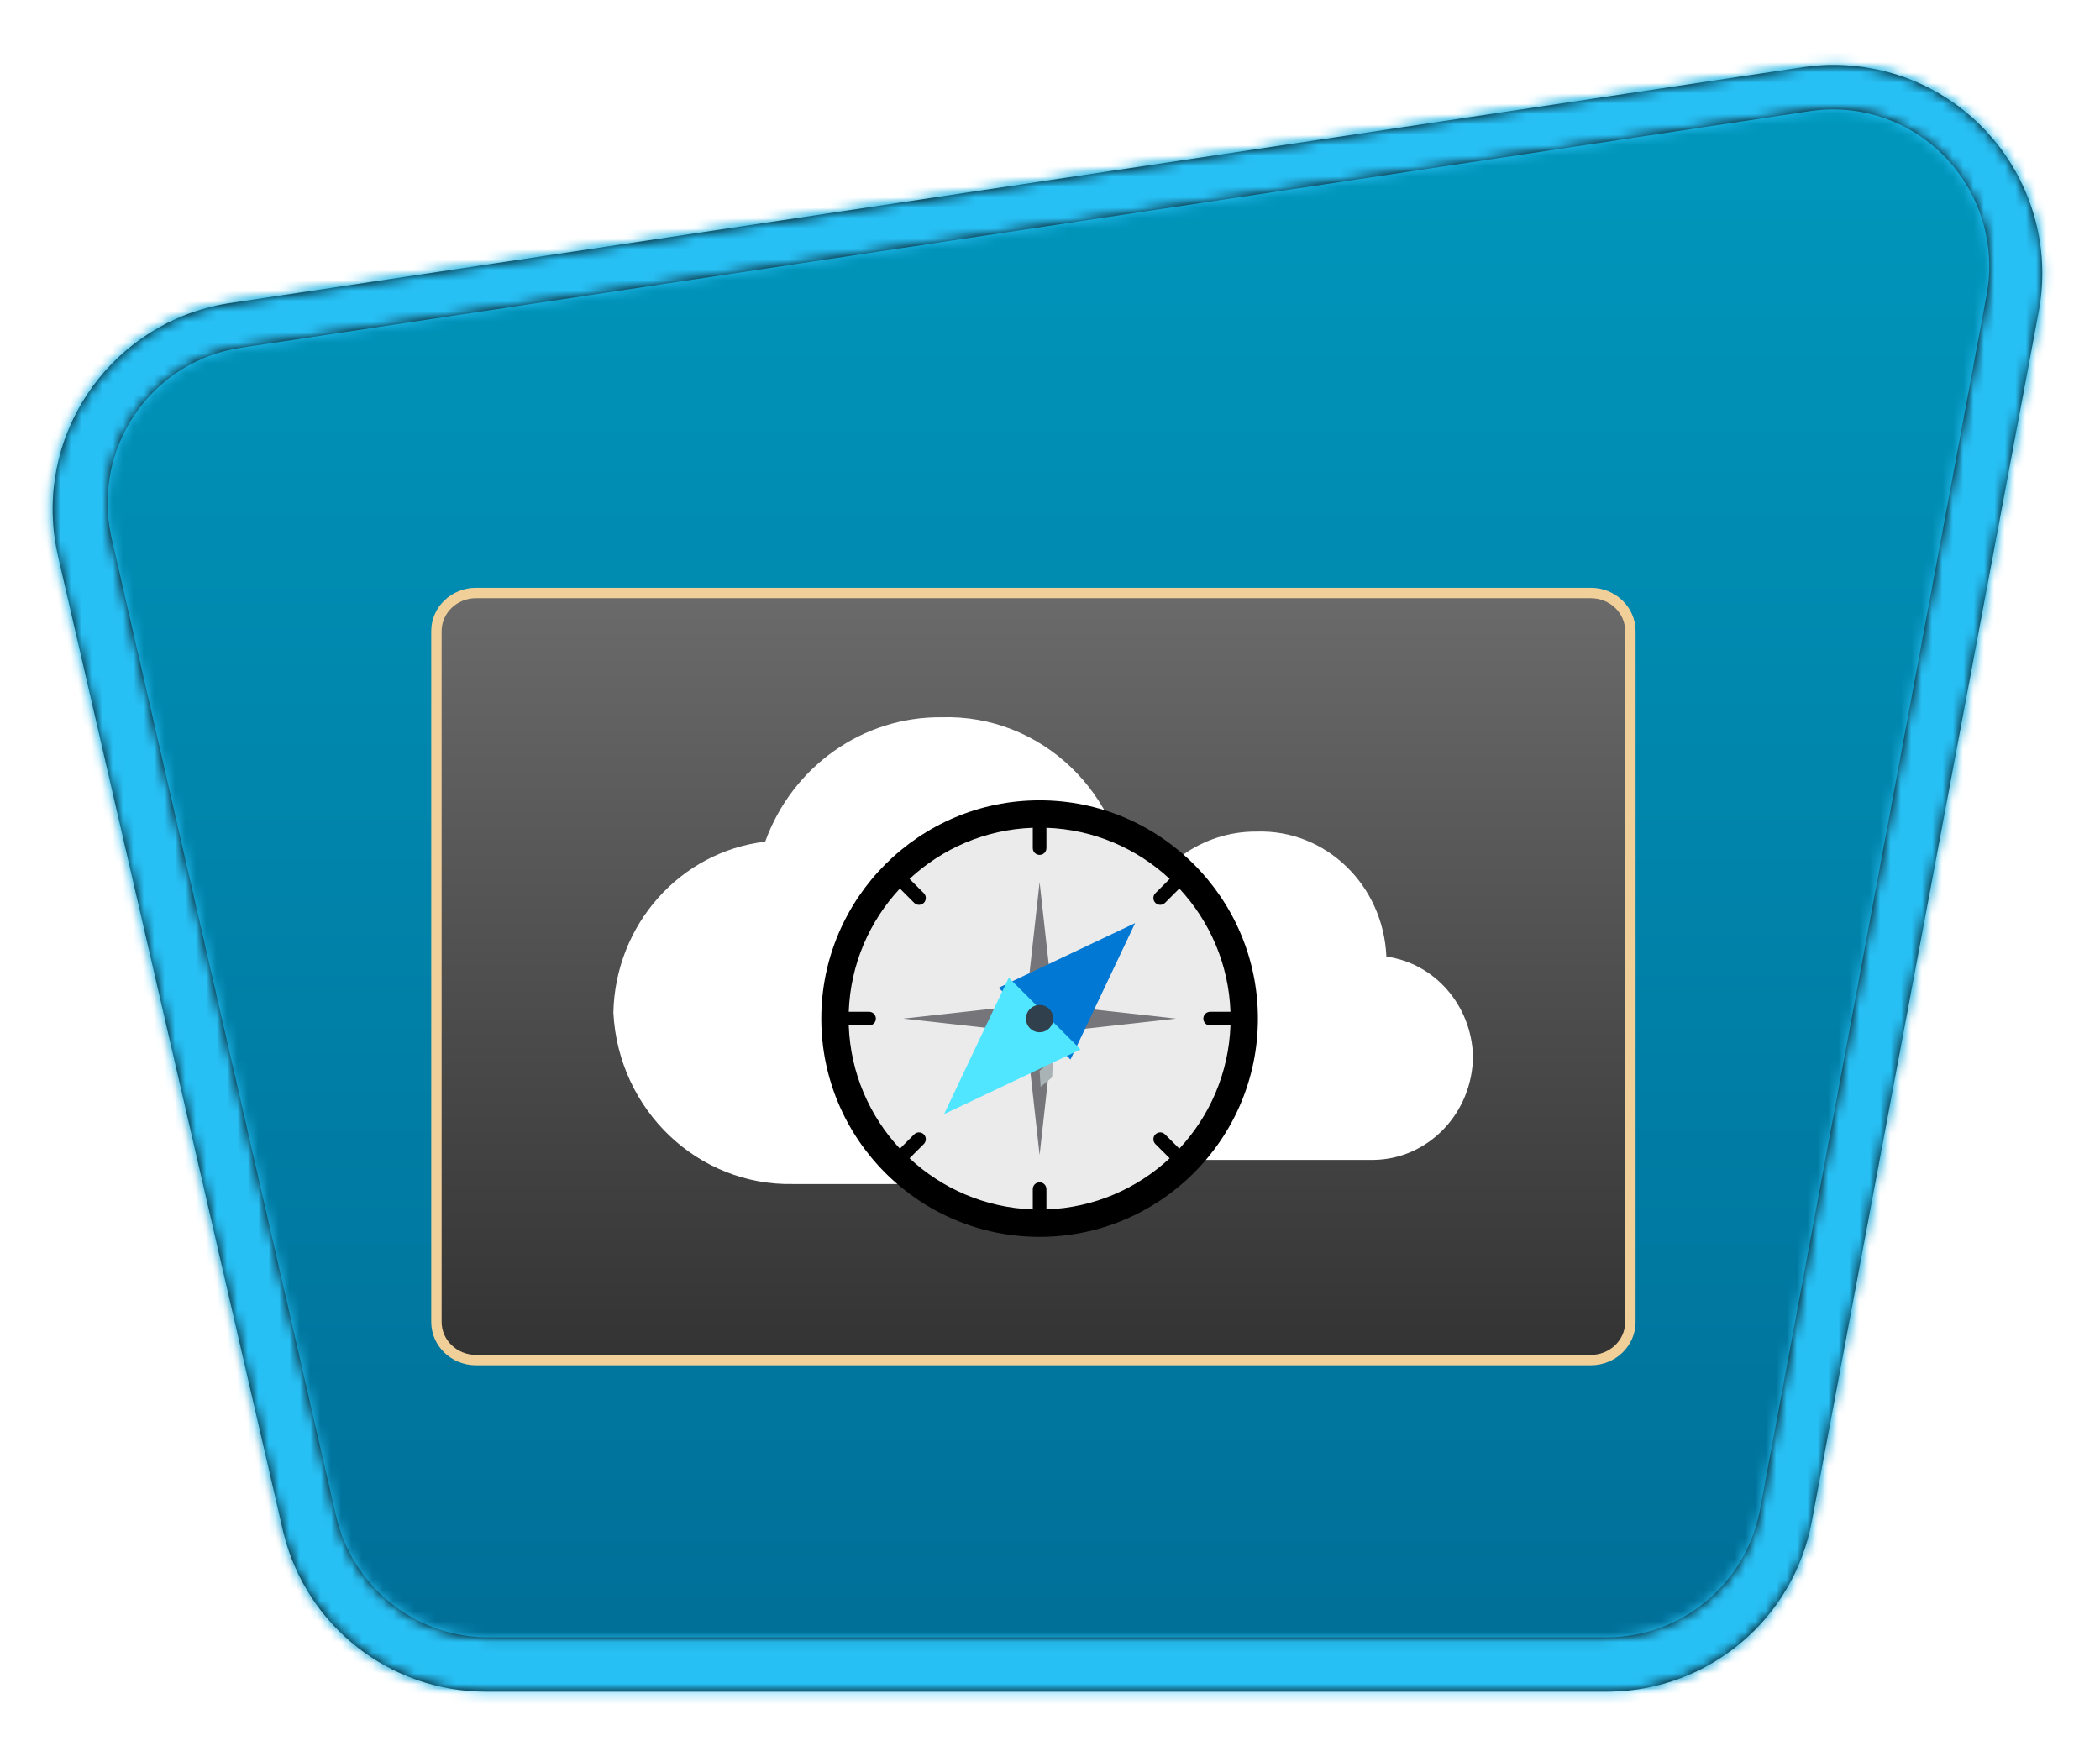 <?xml version="1.0" encoding="UTF-8"?>
<svg width="202px" height="168px" viewBox="0 0 202 168" version="1.1" xmlns="http://www.w3.org/2000/svg" xmlns:xlink="http://www.w3.org/1999/xlink">
    <title>Explore Microsoft Azure cloud concepts/explore-microsoft-azure-cloud-concepts</title>
    <defs>
        <path d="M45.91,160 L153.401,160 C163.026,160 171.285,153.145 173.059,143.686 L194.818,27.635 C196.854,16.779 189.703,6.328 178.847,4.292 C176.651,3.881 174.403,3.84 172.194,4.171 L21.383,26.793 C10.459,28.431 2.933,38.615 4.571,49.538 C4.648,50.052 4.745,50.562 4.862,51.068 L26.422,144.497 C28.517,153.572 36.597,160 45.91,160 Z" id="path-1"></path>
        <linearGradient x1="50%" y1="0.179%" x2="50%" y2="100%" id="linearGradient-3">
            <stop stop-color="#0099BE" offset="0%"></stop>
            <stop stop-color="#006E97" offset="100%"></stop>
        </linearGradient>
        <path d="M169.061,0.991 C171.277,0.659 173.532,0.7 175.734,1.113 C186.508,3.133 193.643,13.417 191.814,24.181 L191.753,24.525 L169.929,140.919 C168.172,150.288 160.072,157.109 150.574,157.278 L150.213,157.281 L42.404,157.281 C33.186,157.281 25.172,151.003 22.944,142.09 L22.858,141.733 L1.234,48.027 C1.117,47.52 1.02,47.008 0.942,46.493 C-0.684,35.652 6.69,25.538 17.459,23.734 L17.804,23.68 L169.061,0.991 Z M174.75,5.309 C173.267,5.029 171.751,4.976 170.254,5.151 L169.755,5.217 L18.791,27.986 C10.59,29.223 4.939,36.91 6.169,45.156 C6.207,45.415 6.253,45.672 6.305,45.928 L6.387,46.311 L27.97,140.348 C29.517,147.087 35.414,151.893 42.263,152.047 L42.6,152.05 L150.201,152.05 C157.316,152.05 163.437,147.034 164.894,140.063 L164.959,139.735 L186.741,22.93 C188.269,14.735 182.901,6.846 174.75,5.309 Z" id="path-4"></path>
        <filter x="-9.9%" y="-14.6%" width="119.8%" height="129.3%" filterUnits="objectBoundingBox" id="filter-6">
            <feOffset dx="0" dy="2" in="SourceAlpha" result="shadowOffsetOuter1"></feOffset>
            <feGaussianBlur stdDeviation="2" in="shadowOffsetOuter1" result="shadowBlurOuter1"></feGaussianBlur>
            <feColorMatrix values="0 0 0 0 0   0 0 0 0 0   0 0 0 0 0  0 0 0 0.1 0" type="matrix" in="shadowBlurOuter1" result="shadowMatrixOuter1"></feColorMatrix>
            <feMerge>
                <feMergeNode in="shadowMatrixOuter1"></feMergeNode>
                <feMergeNode in="SourceGraphic"></feMergeNode>
            </feMerge>
        </filter>
        <polygon id="path-7" points="0 0.09 120.808 0.09 120.808 81.816 0 81.816"></polygon>
        <linearGradient x1="50%" y1="0.67%" x2="50%" y2="100%" id="linearGradient-9">
            <stop stop-color="#6A6A6A" offset="0%"></stop>
            <stop stop-color="#343333" offset="100%"></stop>
        </linearGradient>
        <filter x="-19.4%" y="-26.7%" width="138.7%" height="153.3%" filterUnits="objectBoundingBox" id="filter-10">
            <feOffset dx="0" dy="2" in="SourceAlpha" result="shadowOffsetOuter1"></feOffset>
            <feGaussianBlur stdDeviation="2" in="shadowOffsetOuter1" result="shadowBlurOuter1"></feGaussianBlur>
            <feColorMatrix values="0 0 0 0 0   0 0 0 0 0   0 0 0 0 0  0 0 0 0.1 0" type="matrix" in="shadowBlurOuter1" result="shadowMatrixOuter1"></feColorMatrix>
            <feMerge>
                <feMergeNode in="shadowMatrixOuter1"></feMergeNode>
                <feMergeNode in="SourceGraphic"></feMergeNode>
            </feMerge>
        </filter>
        <filter x="-9.5%" y="-9.5%" width="119.0%" height="119.0%" filterUnits="objectBoundingBox" id="filter-11">
            <feOffset dx="0" dy="2" in="SourceAlpha" result="shadowOffsetOuter1"></feOffset>
            <feColorMatrix values="0 0 0 0 0   0 0 0 0 0   0 0 0 0 0  0 0 0 0.096 0" type="matrix" in="shadowOffsetOuter1" result="shadowMatrixOuter1"></feColorMatrix>
            <feMerge>
                <feMergeNode in="shadowMatrixOuter1"></feMergeNode>
                <feMergeNode in="SourceGraphic"></feMergeNode>
            </feMerge>
        </filter>
    </defs>
    <g id="Badges" stroke="none" stroke-width="1" fill="none" fill-rule="evenodd">
        <g id="Explore-Microsoft-Azure-cloud-concepts" transform="translate(-109, -47)">
            <g id="Explore-Microsoft-Azure-cloud-concepts/explore-microsoft-azure-cloud-concepts" transform="translate(148, 80)">
                <g id="Trophy-Plates/Trailhead" transform="translate(12, 0)">
                    <g id="BG" transform="translate(-50, -30.475)">
                        <mask id="mask-2" fill="white">
                            <use xlink:href="#path-1"></use>
                        </mask>
                        <path stroke="#FFFFFF" stroke-width="5" d="M21.012,24.32 C14.868,25.242 9.678,28.567 6.256,33.197 C2.833,37.828 1.177,43.764 2.099,49.909 C2.185,50.487 2.295,51.061 2.426,51.631 L23.986,145.059 C25.164,150.164 28.026,154.524 31.903,157.608 C35.78,160.692 40.672,162.5 45.91,162.5 L153.401,162.5 C158.815,162.5 163.845,160.572 167.771,157.314 C171.697,154.056 174.518,149.467 175.516,144.146 L197.276,28.096 C198.421,21.989 196.982,15.997 193.73,11.244 C190.479,6.492 185.414,2.98 179.307,1.835 C176.838,1.372 174.308,1.326 171.823,1.699 L21.012,24.32 Z"></path>
                        <g id="Colors/Azure/BG-Gradient-4" mask="url(#mask-2)" fill="url(#linearGradient-3)">
                            <g transform="translate(0, -0)" id="Rectangle">
                                <rect x="0" y="0" width="200" height="160"></rect>
                            </g>
                        </g>
                    </g>
                    <g id="Border" transform="translate(-46.653, -27.525)">
                        <mask id="mask-5" fill="white">
                            <use xlink:href="#path-4"></use>
                        </mask>
                        <use fill="#000000" fill-rule="nonzero" xlink:href="#path-4"></use>
                        <g id="Colors/Azure/Border" mask="url(#mask-5)" fill="#27C0F5">
                            <g transform="translate(-3.347, -2.95)" id="Rectangle">
                                <rect x="0" y="0" width="200" height="164"></rect>
                            </g>
                        </g>
                    </g>
                </g>
                <g id="chalk-board--" filter="url(#filter-6)" transform="translate(0, 18)">
                    <g id="Group-17">
                        <g id="Group-7">
                            <g id="Group-3">
                                <mask id="mask-8" fill="white">
                                    <use xlink:href="#path-7"></use>
                                </mask>
                                <g id="Clip-2"></g>
                                <path d="M114.024,4.053 C116.125,4.053 117.828,5.695 117.828,7.72 L117.828,74.186 C117.828,76.212 116.125,77.853 114.024,77.853 L6.784,77.853 C4.683,77.853 2.98,76.212 2.98,74.186 L2.98,7.72 C2.98,5.695 4.683,4.053 6.784,4.053 L114.024,4.053 Z" id="Fill-1" stroke="#F1CF99" fill="url(#linearGradient-9)" mask="url(#mask-8)"></path>
                            </g>
                        </g>
                    </g>
                </g>
                <g id="Group-31-" transform="translate(60, 47)" fill="#FFFFFF" fill-rule="nonzero">
                    <g id="Icon-migrate-281-Azure-Migrate">
                        <path d="M42.689,21.616 C42.543,16.732 39.016,12.677 34.357,12.035 C34.07,5.159 28.521,-0.202 21.904,0.006 C16.664,-0.051 11.953,3.316 10.128,8.423 C4.447,9.11 0.123,14.049 0,19.993 C0.333,26.599 5.651,31.736 12.012,31.594 L32.62,31.594 L33.15,31.594 C38.408,31.511 42.642,27.082 42.689,21.616 L42.689,21.616 Z" id="Path"></path>
                    </g>
                </g>
                <g id="Cloud-White-" filter="url(#filter-10)" transform="translate(20, 34)" fill="#FFFFFF" fill-rule="nonzero">
                    <g id="Group-31">
                        <g id="Icon-migrate-281-Azure-Migrate">
                            <path d="M61.552,30.729 C61.34,23.787 56.256,18.022 49.539,17.109 C49.125,7.333 41.124,-0.287 31.582,0.008 C24.027,-0.073 17.234,4.714 14.603,11.975 C6.411,12.951 0.178,19.972 0,28.423 C0.48,37.813 8.148,45.116 17.319,44.915 L47.034,44.915 L47.798,44.915 C55.379,44.797 61.484,38.501 61.552,30.729 L61.552,30.729 Z" id="Path"></path>
                        </g>
                    </g>
                </g>
                <g id="Compass-" filter="url(#filter-11)" transform="translate(40, 42)">
                    <path d="M40.688,21 C40.688,31.872 31.872,40.688 21,40.688 C10.128,40.688 1.312,31.872 1.312,21 C1.312,10.128 10.128,1.312 21,1.312 C31.872,1.312 40.688,10.128 40.688,21" id="Fill-49" fill="#EBEBEB"></path>
                    <path d="M34.44,33.512 L33.065,32.137 C32.809,31.881 32.393,31.881 32.137,32.137 C31.881,32.393 31.881,32.809 32.137,33.065 L33.512,34.44 C30.378,37.359 26.228,39.197 21.656,39.359 L21.656,37.406 C21.656,37.043 21.363,36.75 21,36.75 C20.637,36.75 20.344,37.043 20.344,37.406 L20.344,39.359 C15.772,39.197 11.622,37.359 8.488,34.44 L9.863,33.065 C10.119,32.809 10.119,32.393 9.863,32.137 C9.607,31.881 9.191,31.881 8.935,32.137 L7.56,33.512 C4.641,30.378 2.803,26.228 2.641,21.656 L4.594,21.656 C4.957,21.656 5.25,21.363 5.25,21 C5.25,20.637 4.957,20.344 4.594,20.344 L2.641,20.344 C2.803,15.772 4.641,11.622 7.56,8.488 L8.935,9.863 C9.063,9.991 9.231,10.055 9.399,10.055 C9.567,10.055 9.735,9.991 9.863,9.863 C10.119,9.607 10.119,9.191 9.863,8.935 L8.488,7.56 C11.622,4.641 15.772,2.803 20.344,2.641 L20.344,4.594 C20.344,4.957 20.637,5.25 21,5.25 C21.363,5.25 21.656,4.957 21.656,4.594 L21.656,2.641 C26.228,2.803 30.378,4.641 33.512,7.56 L32.137,8.935 C31.881,9.191 31.881,9.607 32.137,9.863 C32.265,9.991 32.433,10.055 32.601,10.055 C32.769,10.055 32.937,9.991 33.065,9.863 L34.44,8.488 C37.359,11.622 39.197,15.772 39.359,20.344 L37.406,20.344 C37.043,20.344 36.75,20.637 36.75,21 C36.75,21.363 37.043,21.656 37.406,21.656 L39.359,21.656 C39.197,26.228 37.359,30.378 34.44,33.512 Z M21,0 C9.42,0 0,9.42 0,21 C0,32.58 9.42,42 21,42 C32.579,42 42,32.58 42,21 C42,9.42 32.579,0 21,0 L21,0 Z" id="Fill-55" fill="#000000"></path>
                    <polyline id="Fill-56" fill="#75757A" points="22.312 19.688 19.688 19.688 21 7.875 22.312 19.688"></polyline>
                    <polyline id="Fill-57" fill="#75757A" points="22.312 22.312 22.312 19.688 34.125 21 22.312 22.312"></polyline>
                    <polyline id="Fill-58" fill="#75757A" points="19.688 19.688 19.688 22.312 7.875 21 19.688 19.688"></polyline>
                    <polyline id="Fill-59" fill="#75757A" points="19.688 22.312 22.312 22.312 21 34.125 19.688 22.312"></polyline>
                    <polyline id="Fill-60" fill="#0078D4" points="23.97 24.938 17.062 18.03 30.188 11.812 23.97 24.938"></polyline>
                    <polyline id="Fill-61" fill="#A9B3B6" points="21 26.02 21.098 27.562 22.203 26.651 22.312 24.938 21 26.02"></polyline>
                    <polyline id="Fill-62" fill="#50E6FF" points="18.03 17.062 24.938 23.97 11.812 30.188 18.03 17.062"></polyline>
                    <path d="M22.312,21 C22.312,21.724 21.724,22.312 21,22.312 C20.275,22.312 19.688,21.724 19.688,21 C19.688,20.276 20.275,19.688 21,19.688 C21.724,19.688 22.312,20.276 22.312,21" id="Fill-65" fill="#30404D"></path>
                </g>
            </g>
        </g>
    </g>
</svg>